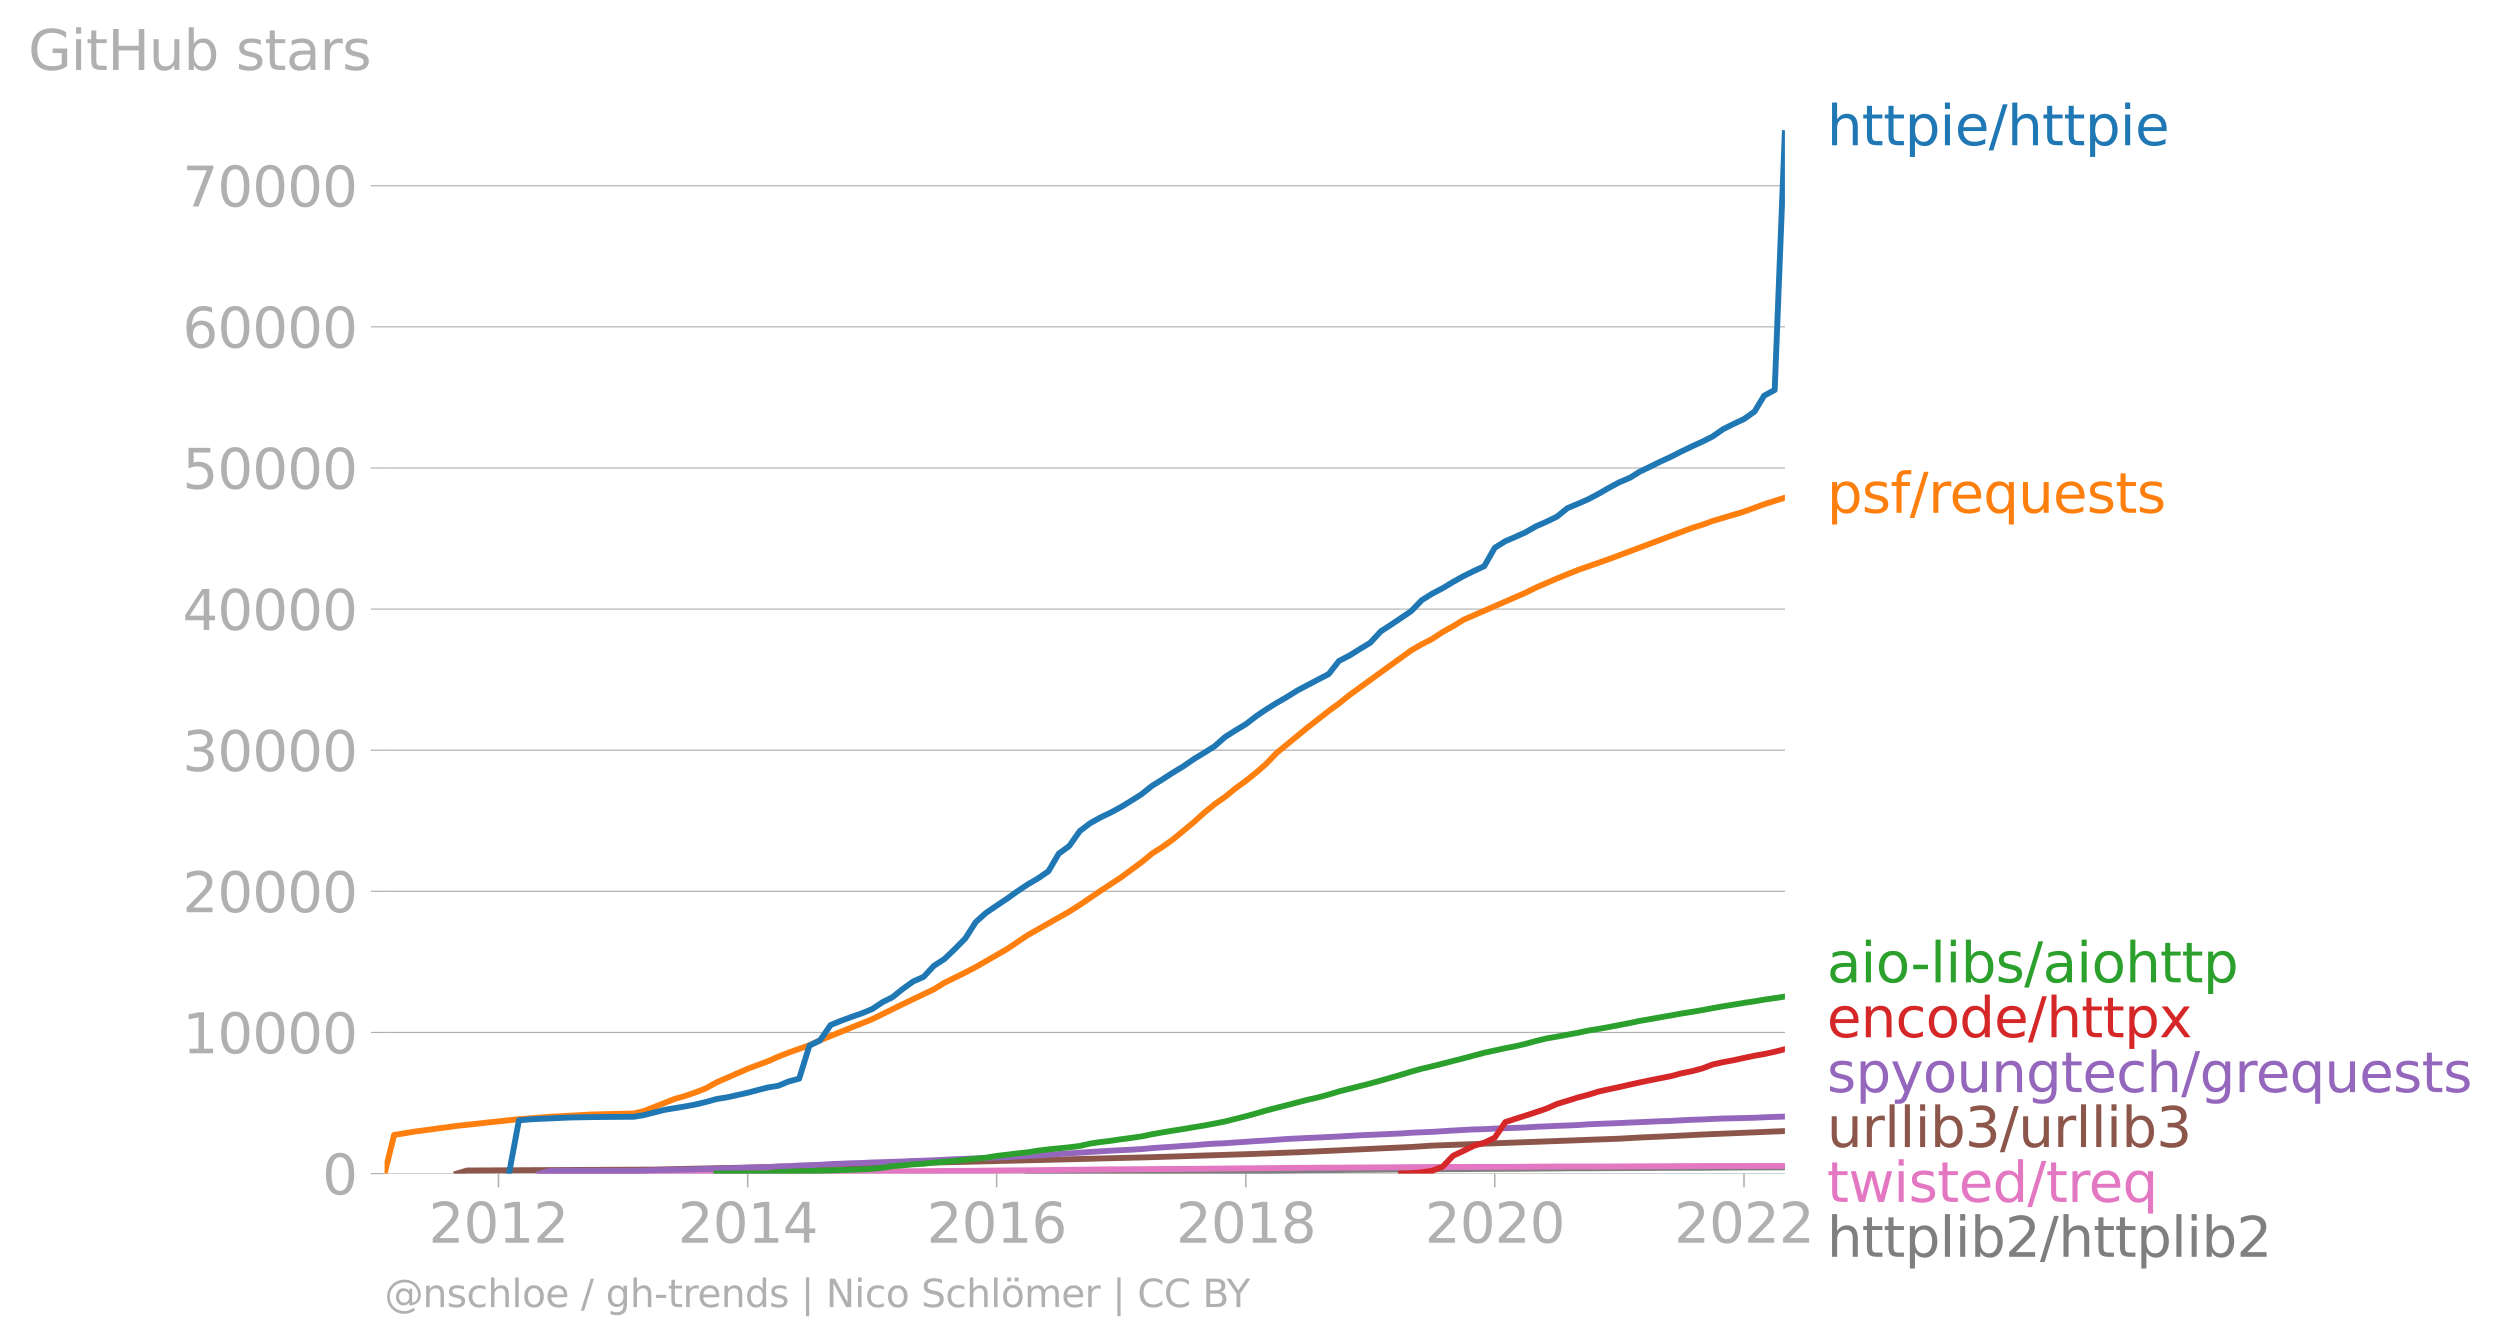 <?xml version="1.0" encoding="utf-8" standalone="no"?>
<!DOCTYPE svg PUBLIC "-//W3C//DTD SVG 1.1//EN"
  "http://www.w3.org/Graphics/SVG/1.1/DTD/svg11.dtd">
<svg xmlns:xlink="http://www.w3.org/1999/xlink" width="637.554pt" height="342.82pt" viewBox="0 0 637.554 342.82" xmlns="http://www.w3.org/2000/svg" version="1.1">
 <defs>
  <style type="text/css">*{stroke-linejoin: round; stroke-linecap: butt}</style>
 </defs>
 <g id="figure_1">
  <g id="patch_1">
   <path d="M 0 342.82 
L 637.554 342.82 
L 637.554 0 
L 0 0 
L 0 342.82 
z
" style="fill: none"/>
  </g>
  <g id="axes_1">
   <g id="patch_2">
    <path d="M 98.073 299.292 
L 455.193 299.292 
L 455.193 33.18 
L 98.073 33.18 
L 98.073 299.292 
z
" style="fill: none"/>
   </g>
   <g id="matplotlib.axis_1">
    <g id="xtick_1">
     <g id="line2d_1">
      <defs>
       <path id="m4169ec067c" d="M 0 0 
L 0 3.5 
" style="stroke: #b0b0b0; stroke-width: 0.4"/>
      </defs>
      <g>
       <use xlink:href="#m4169ec067c" x="127.116" y="299.292" style="fill: #b0b0b0; stroke: #b0b0b0; stroke-width: 0.4"/>
      </g>
     </g>
     <g id="text_1">
      <!-- 2012 -->
      <g style="fill: #b0b0b0" transform="translate(109.301 316.93)scale(0.14 -0.14)">
       <defs>
        <path id="DejaVuSans-32" d="M 1228 531 
L 3431 531 
L 3431 0 
L 469 0 
L 469 531 
Q 828 903 1448 1529 
Q 2069 2156 2228 2338 
Q 2531 2678 2651 2914 
Q 2772 3150 2772 3378 
Q 2772 3750 2511 3984 
Q 2250 4219 1831 4219 
Q 1534 4219 1204 4116 
Q 875 4013 500 3803 
L 500 4441 
Q 881 4594 1212 4672 
Q 1544 4750 1819 4750 
Q 2544 4750 2975 4387 
Q 3406 4025 3406 3419 
Q 3406 3131 3298 2873 
Q 3191 2616 2906 2266 
Q 2828 2175 2409 1742 
Q 1991 1309 1228 531 
z
" transform="scale(0.016)"/>
        <path id="DejaVuSans-30" d="M 2034 4250 
Q 1547 4250 1301 3770 
Q 1056 3291 1056 2328 
Q 1056 1369 1301 889 
Q 1547 409 2034 409 
Q 2525 409 2770 889 
Q 3016 1369 3016 2328 
Q 3016 3291 2770 3770 
Q 2525 4250 2034 4250 
z
M 2034 4750 
Q 2819 4750 3233 4129 
Q 3647 3509 3647 2328 
Q 3647 1150 3233 529 
Q 2819 -91 2034 -91 
Q 1250 -91 836 529 
Q 422 1150 422 2328 
Q 422 3509 836 4129 
Q 1250 4750 2034 4750 
z
" transform="scale(0.016)"/>
        <path id="DejaVuSans-31" d="M 794 531 
L 1825 531 
L 1825 4091 
L 703 3866 
L 703 4441 
L 1819 4666 
L 2450 4666 
L 2450 531 
L 3481 531 
L 3481 0 
L 794 0 
L 794 531 
z
" transform="scale(0.016)"/>
       </defs>
       <use xlink:href="#DejaVuSans-32"/>
       <use xlink:href="#DejaVuSans-30" x="63.623"/>
       <use xlink:href="#DejaVuSans-31" x="127.246"/>
       <use xlink:href="#DejaVuSans-32" x="190.869"/>
      </g>
     </g>
    </g>
    <g id="xtick_2">
     <g id="line2d_2">
      <g>
       <use xlink:href="#m4169ec067c" x="190.679" y="299.292" style="fill: #b0b0b0; stroke: #b0b0b0; stroke-width: 0.4"/>
      </g>
     </g>
     <g id="text_2">
      <!-- 2014 -->
      <g style="fill: #b0b0b0" transform="translate(172.864 316.93)scale(0.14 -0.14)">
       <defs>
        <path id="DejaVuSans-34" d="M 2419 4116 
L 825 1625 
L 2419 1625 
L 2419 4116 
z
M 2253 4666 
L 3047 4666 
L 3047 1625 
L 3713 1625 
L 3713 1100 
L 3047 1100 
L 3047 0 
L 2419 0 
L 2419 1100 
L 313 1100 
L 313 1709 
L 2253 4666 
z
" transform="scale(0.016)"/>
       </defs>
       <use xlink:href="#DejaVuSans-32"/>
       <use xlink:href="#DejaVuSans-30" x="63.623"/>
       <use xlink:href="#DejaVuSans-31" x="127.246"/>
       <use xlink:href="#DejaVuSans-34" x="190.869"/>
      </g>
     </g>
    </g>
    <g id="xtick_3">
     <g id="line2d_3">
      <g>
       <use xlink:href="#m4169ec067c" x="254.156" y="299.292" style="fill: #b0b0b0; stroke: #b0b0b0; stroke-width: 0.4"/>
      </g>
     </g>
     <g id="text_3">
      <!-- 2016 -->
      <g style="fill: #b0b0b0" transform="translate(236.341 316.93)scale(0.14 -0.14)">
       <defs>
        <path id="DejaVuSans-36" d="M 2113 2584 
Q 1688 2584 1439 2293 
Q 1191 2003 1191 1497 
Q 1191 994 1439 701 
Q 1688 409 2113 409 
Q 2538 409 2786 701 
Q 3034 994 3034 1497 
Q 3034 2003 2786 2293 
Q 2538 2584 2113 2584 
z
M 3366 4563 
L 3366 3988 
Q 3128 4100 2886 4159 
Q 2644 4219 2406 4219 
Q 1781 4219 1451 3797 
Q 1122 3375 1075 2522 
Q 1259 2794 1537 2939 
Q 1816 3084 2150 3084 
Q 2853 3084 3261 2657 
Q 3669 2231 3669 1497 
Q 3669 778 3244 343 
Q 2819 -91 2113 -91 
Q 1303 -91 875 529 
Q 447 1150 447 2328 
Q 447 3434 972 4092 
Q 1497 4750 2381 4750 
Q 2619 4750 2861 4703 
Q 3103 4656 3366 4563 
z
" transform="scale(0.016)"/>
       </defs>
       <use xlink:href="#DejaVuSans-32"/>
       <use xlink:href="#DejaVuSans-30" x="63.623"/>
       <use xlink:href="#DejaVuSans-31" x="127.246"/>
       <use xlink:href="#DejaVuSans-36" x="190.869"/>
      </g>
     </g>
    </g>
    <g id="xtick_4">
     <g id="line2d_4">
      <g>
       <use xlink:href="#m4169ec067c" x="317.719" y="299.292" style="fill: #b0b0b0; stroke: #b0b0b0; stroke-width: 0.4"/>
      </g>
     </g>
     <g id="text_4">
      <!-- 2018 -->
      <g style="fill: #b0b0b0" transform="translate(299.904 316.93)scale(0.14 -0.14)">
       <defs>
        <path id="DejaVuSans-38" d="M 2034 2216 
Q 1584 2216 1326 1975 
Q 1069 1734 1069 1313 
Q 1069 891 1326 650 
Q 1584 409 2034 409 
Q 2484 409 2743 651 
Q 3003 894 3003 1313 
Q 3003 1734 2745 1975 
Q 2488 2216 2034 2216 
z
M 1403 2484 
Q 997 2584 770 2862 
Q 544 3141 544 3541 
Q 544 4100 942 4425 
Q 1341 4750 2034 4750 
Q 2731 4750 3128 4425 
Q 3525 4100 3525 3541 
Q 3525 3141 3298 2862 
Q 3072 2584 2669 2484 
Q 3125 2378 3379 2068 
Q 3634 1759 3634 1313 
Q 3634 634 3220 271 
Q 2806 -91 2034 -91 
Q 1263 -91 848 271 
Q 434 634 434 1313 
Q 434 1759 690 2068 
Q 947 2378 1403 2484 
z
M 1172 3481 
Q 1172 3119 1398 2916 
Q 1625 2713 2034 2713 
Q 2441 2713 2670 2916 
Q 2900 3119 2900 3481 
Q 2900 3844 2670 4047 
Q 2441 4250 2034 4250 
Q 1625 4250 1398 4047 
Q 1172 3844 1172 3481 
z
" transform="scale(0.016)"/>
       </defs>
       <use xlink:href="#DejaVuSans-32"/>
       <use xlink:href="#DejaVuSans-30" x="63.623"/>
       <use xlink:href="#DejaVuSans-31" x="127.246"/>
       <use xlink:href="#DejaVuSans-38" x="190.869"/>
      </g>
     </g>
    </g>
    <g id="xtick_5">
     <g id="line2d_5">
      <g>
       <use xlink:href="#m4169ec067c" x="381.195" y="299.292" style="fill: #b0b0b0; stroke: #b0b0b0; stroke-width: 0.4"/>
      </g>
     </g>
     <g id="text_5">
      <!-- 2020 -->
      <g style="fill: #b0b0b0" transform="translate(363.38 316.93)scale(0.14 -0.14)">
       <use xlink:href="#DejaVuSans-32"/>
       <use xlink:href="#DejaVuSans-30" x="63.623"/>
       <use xlink:href="#DejaVuSans-32" x="127.246"/>
       <use xlink:href="#DejaVuSans-30" x="190.869"/>
      </g>
     </g>
    </g>
    <g id="xtick_6">
     <g id="line2d_6">
      <g>
       <use xlink:href="#m4169ec067c" x="444.759" y="299.292" style="fill: #b0b0b0; stroke: #b0b0b0; stroke-width: 0.4"/>
      </g>
     </g>
     <g id="text_6">
      <!-- 2022 -->
      <g style="fill: #b0b0b0" transform="translate(426.944 316.93)scale(0.14 -0.14)">
       <use xlink:href="#DejaVuSans-32"/>
       <use xlink:href="#DejaVuSans-30" x="63.623"/>
       <use xlink:href="#DejaVuSans-32" x="127.246"/>
       <use xlink:href="#DejaVuSans-32" x="190.869"/>
      </g>
     </g>
    </g>
   </g>
   <g id="matplotlib.axis_2">
    <g id="ytick_1">
     <g id="line2d_7">
      <path d="M 98.073 299.292 
L 455.193 299.292 
" clip-path="url(#p8a92f05873)" style="fill: none; stroke: #b0b0b0; stroke-width: 0.3; stroke-linecap: square"/>
     </g>
     <g id="line2d_8">
      <defs>
       <path id="m312bb4568b" d="M 0 0 
L -3.5 0 
" style="stroke: #b0b0b0; stroke-width: 0.3"/>
      </defs>
      <g>
       <use xlink:href="#m312bb4568b" x="98.073" y="299.292" style="fill: #b0b0b0; stroke: #b0b0b0; stroke-width: 0.3"/>
      </g>
     </g>
     <g id="text_7">
      <!-- 0 -->
      <g style="fill: #b0b0b0" transform="translate(82.166 304.611)scale(0.14 -0.14)">
       <use xlink:href="#DejaVuSans-30"/>
      </g>
     </g>
    </g>
    <g id="ytick_2">
     <g id="line2d_9">
      <path d="M 98.073 263.302 
L 455.193 263.302 
" clip-path="url(#p8a92f05873)" style="fill: none; stroke: #b0b0b0; stroke-width: 0.3; stroke-linecap: square"/>
     </g>
     <g id="line2d_10">
      <g>
       <use xlink:href="#m312bb4568b" x="98.073" y="263.302" style="fill: #b0b0b0; stroke: #b0b0b0; stroke-width: 0.3"/>
      </g>
     </g>
     <g id="text_8">
      <!-- 10000 -->
      <g style="fill: #b0b0b0" transform="translate(46.536 268.621)scale(0.14 -0.14)">
       <use xlink:href="#DejaVuSans-31"/>
       <use xlink:href="#DejaVuSans-30" x="63.623"/>
       <use xlink:href="#DejaVuSans-30" x="127.246"/>
       <use xlink:href="#DejaVuSans-30" x="190.869"/>
       <use xlink:href="#DejaVuSans-30" x="254.492"/>
      </g>
     </g>
    </g>
    <g id="ytick_3">
     <g id="line2d_11">
      <path d="M 98.073 227.312 
L 455.193 227.312 
" clip-path="url(#p8a92f05873)" style="fill: none; stroke: #b0b0b0; stroke-width: 0.3; stroke-linecap: square"/>
     </g>
     <g id="line2d_12">
      <g>
       <use xlink:href="#m312bb4568b" x="98.073" y="227.312" style="fill: #b0b0b0; stroke: #b0b0b0; stroke-width: 0.3"/>
      </g>
     </g>
     <g id="text_9">
      <!-- 20000 -->
      <g style="fill: #b0b0b0" transform="translate(46.536 232.631)scale(0.14 -0.14)">
       <use xlink:href="#DejaVuSans-32"/>
       <use xlink:href="#DejaVuSans-30" x="63.623"/>
       <use xlink:href="#DejaVuSans-30" x="127.246"/>
       <use xlink:href="#DejaVuSans-30" x="190.869"/>
       <use xlink:href="#DejaVuSans-30" x="254.492"/>
      </g>
     </g>
    </g>
    <g id="ytick_4">
     <g id="line2d_13">
      <path d="M 98.073 191.322 
L 455.193 191.322 
" clip-path="url(#p8a92f05873)" style="fill: none; stroke: #b0b0b0; stroke-width: 0.3; stroke-linecap: square"/>
     </g>
     <g id="line2d_14">
      <g>
       <use xlink:href="#m312bb4568b" x="98.073" y="191.322" style="fill: #b0b0b0; stroke: #b0b0b0; stroke-width: 0.3"/>
      </g>
     </g>
     <g id="text_10">
      <!-- 30000 -->
      <g style="fill: #b0b0b0" transform="translate(46.536 196.641)scale(0.14 -0.14)">
       <defs>
        <path id="DejaVuSans-33" d="M 2597 2516 
Q 3050 2419 3304 2112 
Q 3559 1806 3559 1356 
Q 3559 666 3084 287 
Q 2609 -91 1734 -91 
Q 1441 -91 1130 -33 
Q 819 25 488 141 
L 488 750 
Q 750 597 1062 519 
Q 1375 441 1716 441 
Q 2309 441 2620 675 
Q 2931 909 2931 1356 
Q 2931 1769 2642 2001 
Q 2353 2234 1838 2234 
L 1294 2234 
L 1294 2753 
L 1863 2753 
Q 2328 2753 2575 2939 
Q 2822 3125 2822 3475 
Q 2822 3834 2567 4026 
Q 2313 4219 1838 4219 
Q 1578 4219 1281 4162 
Q 984 4106 628 3988 
L 628 4550 
Q 988 4650 1302 4700 
Q 1616 4750 1894 4750 
Q 2613 4750 3031 4423 
Q 3450 4097 3450 3541 
Q 3450 3153 3228 2886 
Q 3006 2619 2597 2516 
z
" transform="scale(0.016)"/>
       </defs>
       <use xlink:href="#DejaVuSans-33"/>
       <use xlink:href="#DejaVuSans-30" x="63.623"/>
       <use xlink:href="#DejaVuSans-30" x="127.246"/>
       <use xlink:href="#DejaVuSans-30" x="190.869"/>
       <use xlink:href="#DejaVuSans-30" x="254.492"/>
      </g>
     </g>
    </g>
    <g id="ytick_5">
     <g id="line2d_15">
      <path d="M 98.073 155.331 
L 455.193 155.331 
" clip-path="url(#p8a92f05873)" style="fill: none; stroke: #b0b0b0; stroke-width: 0.3; stroke-linecap: square"/>
     </g>
     <g id="line2d_16">
      <g>
       <use xlink:href="#m312bb4568b" x="98.073" y="155.331" style="fill: #b0b0b0; stroke: #b0b0b0; stroke-width: 0.3"/>
      </g>
     </g>
     <g id="text_11">
      <!-- 40000 -->
      <g style="fill: #b0b0b0" transform="translate(46.536 160.65)scale(0.14 -0.14)">
       <use xlink:href="#DejaVuSans-34"/>
       <use xlink:href="#DejaVuSans-30" x="63.623"/>
       <use xlink:href="#DejaVuSans-30" x="127.246"/>
       <use xlink:href="#DejaVuSans-30" x="190.869"/>
       <use xlink:href="#DejaVuSans-30" x="254.492"/>
      </g>
     </g>
    </g>
    <g id="ytick_6">
     <g id="line2d_17">
      <path d="M 98.073 119.341 
L 455.193 119.341 
" clip-path="url(#p8a92f05873)" style="fill: none; stroke: #b0b0b0; stroke-width: 0.3; stroke-linecap: square"/>
     </g>
     <g id="line2d_18">
      <g>
       <use xlink:href="#m312bb4568b" x="98.073" y="119.341" style="fill: #b0b0b0; stroke: #b0b0b0; stroke-width: 0.3"/>
      </g>
     </g>
     <g id="text_12">
      <!-- 50000 -->
      <g style="fill: #b0b0b0" transform="translate(46.536 124.66)scale(0.14 -0.14)">
       <defs>
        <path id="DejaVuSans-35" d="M 691 4666 
L 3169 4666 
L 3169 4134 
L 1269 4134 
L 1269 2991 
Q 1406 3038 1543 3061 
Q 1681 3084 1819 3084 
Q 2600 3084 3056 2656 
Q 3513 2228 3513 1497 
Q 3513 744 3044 326 
Q 2575 -91 1722 -91 
Q 1428 -91 1123 -41 
Q 819 9 494 109 
L 494 744 
Q 775 591 1075 516 
Q 1375 441 1709 441 
Q 2250 441 2565 725 
Q 2881 1009 2881 1497 
Q 2881 1984 2565 2268 
Q 2250 2553 1709 2553 
Q 1456 2553 1204 2497 
Q 953 2441 691 2322 
L 691 4666 
z
" transform="scale(0.016)"/>
       </defs>
       <use xlink:href="#DejaVuSans-35"/>
       <use xlink:href="#DejaVuSans-30" x="63.623"/>
       <use xlink:href="#DejaVuSans-30" x="127.246"/>
       <use xlink:href="#DejaVuSans-30" x="190.869"/>
       <use xlink:href="#DejaVuSans-30" x="254.492"/>
      </g>
     </g>
    </g>
    <g id="ytick_7">
     <g id="line2d_19">
      <path d="M 98.073 83.351 
L 455.193 83.351 
" clip-path="url(#p8a92f05873)" style="fill: none; stroke: #b0b0b0; stroke-width: 0.3; stroke-linecap: square"/>
     </g>
     <g id="line2d_20">
      <g>
       <use xlink:href="#m312bb4568b" x="98.073" y="83.351" style="fill: #b0b0b0; stroke: #b0b0b0; stroke-width: 0.3"/>
      </g>
     </g>
     <g id="text_13">
      <!-- 60000 -->
      <g style="fill: #b0b0b0" transform="translate(46.536 88.67)scale(0.14 -0.14)">
       <use xlink:href="#DejaVuSans-36"/>
       <use xlink:href="#DejaVuSans-30" x="63.623"/>
       <use xlink:href="#DejaVuSans-30" x="127.246"/>
       <use xlink:href="#DejaVuSans-30" x="190.869"/>
       <use xlink:href="#DejaVuSans-30" x="254.492"/>
      </g>
     </g>
    </g>
    <g id="ytick_8">
     <g id="line2d_21">
      <path d="M 98.073 47.361 
L 455.193 47.361 
" clip-path="url(#p8a92f05873)" style="fill: none; stroke: #b0b0b0; stroke-width: 0.3; stroke-linecap: square"/>
     </g>
     <g id="line2d_22">
      <g>
       <use xlink:href="#m312bb4568b" x="98.073" y="47.361" style="fill: #b0b0b0; stroke: #b0b0b0; stroke-width: 0.3"/>
      </g>
     </g>
     <g id="text_14">
      <!-- 70000 -->
      <g style="fill: #b0b0b0" transform="translate(46.536 52.679)scale(0.14 -0.14)">
       <defs>
        <path id="DejaVuSans-37" d="M 525 4666 
L 3525 4666 
L 3525 4397 
L 1831 0 
L 1172 0 
L 2766 4134 
L 525 4134 
L 525 4666 
z
" transform="scale(0.016)"/>
       </defs>
       <use xlink:href="#DejaVuSans-37"/>
       <use xlink:href="#DejaVuSans-30" x="63.623"/>
       <use xlink:href="#DejaVuSans-30" x="127.246"/>
       <use xlink:href="#DejaVuSans-30" x="190.869"/>
       <use xlink:href="#DejaVuSans-30" x="254.492"/>
      </g>
     </g>
    </g>
    <g id="text_15">
     <!-- GitHub stars -->
     <g style="fill: #b0b0b0" transform="translate(7.2 17.838)scale(0.14 -0.14)">
      <defs>
       <path id="DejaVuSans-47" d="M 3809 666 
L 3809 1919 
L 2778 1919 
L 2778 2438 
L 4434 2438 
L 4434 434 
Q 4069 175 3628 42 
Q 3188 -91 2688 -91 
Q 1594 -91 976 548 
Q 359 1188 359 2328 
Q 359 3472 976 4111 
Q 1594 4750 2688 4750 
Q 3144 4750 3555 4637 
Q 3966 4525 4313 4306 
L 4313 3634 
Q 3963 3931 3569 4081 
Q 3175 4231 2741 4231 
Q 1884 4231 1454 3753 
Q 1025 3275 1025 2328 
Q 1025 1384 1454 906 
Q 1884 428 2741 428 
Q 3075 428 3337 486 
Q 3600 544 3809 666 
z
" transform="scale(0.016)"/>
       <path id="DejaVuSans-69" d="M 603 3500 
L 1178 3500 
L 1178 0 
L 603 0 
L 603 3500 
z
M 603 4863 
L 1178 4863 
L 1178 4134 
L 603 4134 
L 603 4863 
z
" transform="scale(0.016)"/>
       <path id="DejaVuSans-74" d="M 1172 4494 
L 1172 3500 
L 2356 3500 
L 2356 3053 
L 1172 3053 
L 1172 1153 
Q 1172 725 1289 603 
Q 1406 481 1766 481 
L 2356 481 
L 2356 0 
L 1766 0 
Q 1100 0 847 248 
Q 594 497 594 1153 
L 594 3053 
L 172 3053 
L 172 3500 
L 594 3500 
L 594 4494 
L 1172 4494 
z
" transform="scale(0.016)"/>
       <path id="DejaVuSans-48" d="M 628 4666 
L 1259 4666 
L 1259 2753 
L 3553 2753 
L 3553 4666 
L 4184 4666 
L 4184 0 
L 3553 0 
L 3553 2222 
L 1259 2222 
L 1259 0 
L 628 0 
L 628 4666 
z
" transform="scale(0.016)"/>
       <path id="DejaVuSans-75" d="M 544 1381 
L 544 3500 
L 1119 3500 
L 1119 1403 
Q 1119 906 1312 657 
Q 1506 409 1894 409 
Q 2359 409 2629 706 
Q 2900 1003 2900 1516 
L 2900 3500 
L 3475 3500 
L 3475 0 
L 2900 0 
L 2900 538 
Q 2691 219 2414 64 
Q 2138 -91 1772 -91 
Q 1169 -91 856 284 
Q 544 659 544 1381 
z
M 1991 3584 
L 1991 3584 
z
" transform="scale(0.016)"/>
       <path id="DejaVuSans-62" d="M 3116 1747 
Q 3116 2381 2855 2742 
Q 2594 3103 2138 3103 
Q 1681 3103 1420 2742 
Q 1159 2381 1159 1747 
Q 1159 1113 1420 752 
Q 1681 391 2138 391 
Q 2594 391 2855 752 
Q 3116 1113 3116 1747 
z
M 1159 2969 
Q 1341 3281 1617 3432 
Q 1894 3584 2278 3584 
Q 2916 3584 3314 3078 
Q 3713 2572 3713 1747 
Q 3713 922 3314 415 
Q 2916 -91 2278 -91 
Q 1894 -91 1617 61 
Q 1341 213 1159 525 
L 1159 0 
L 581 0 
L 581 4863 
L 1159 4863 
L 1159 2969 
z
" transform="scale(0.016)"/>
       <path id="DejaVuSans-20" transform="scale(0.016)"/>
       <path id="DejaVuSans-73" d="M 2834 3397 
L 2834 2853 
Q 2591 2978 2328 3040 
Q 2066 3103 1784 3103 
Q 1356 3103 1142 2972 
Q 928 2841 928 2578 
Q 928 2378 1081 2264 
Q 1234 2150 1697 2047 
L 1894 2003 
Q 2506 1872 2764 1633 
Q 3022 1394 3022 966 
Q 3022 478 2636 193 
Q 2250 -91 1575 -91 
Q 1294 -91 989 -36 
Q 684 19 347 128 
L 347 722 
Q 666 556 975 473 
Q 1284 391 1588 391 
Q 1994 391 2212 530 
Q 2431 669 2431 922 
Q 2431 1156 2273 1281 
Q 2116 1406 1581 1522 
L 1381 1569 
Q 847 1681 609 1914 
Q 372 2147 372 2553 
Q 372 3047 722 3315 
Q 1072 3584 1716 3584 
Q 2034 3584 2315 3537 
Q 2597 3491 2834 3397 
z
" transform="scale(0.016)"/>
       <path id="DejaVuSans-61" d="M 2194 1759 
Q 1497 1759 1228 1600 
Q 959 1441 959 1056 
Q 959 750 1161 570 
Q 1363 391 1709 391 
Q 2188 391 2477 730 
Q 2766 1069 2766 1631 
L 2766 1759 
L 2194 1759 
z
M 3341 1997 
L 3341 0 
L 2766 0 
L 2766 531 
Q 2569 213 2275 61 
Q 1981 -91 1556 -91 
Q 1019 -91 701 211 
Q 384 513 384 1019 
Q 384 1609 779 1909 
Q 1175 2209 1959 2209 
L 2766 2209 
L 2766 2266 
Q 2766 2663 2505 2880 
Q 2244 3097 1772 3097 
Q 1472 3097 1187 3025 
Q 903 2953 641 2809 
L 641 3341 
Q 956 3463 1253 3523 
Q 1550 3584 1831 3584 
Q 2591 3584 2966 3190 
Q 3341 2797 3341 1997 
z
" transform="scale(0.016)"/>
       <path id="DejaVuSans-72" d="M 2631 2963 
Q 2534 3019 2420 3045 
Q 2306 3072 2169 3072 
Q 1681 3072 1420 2755 
Q 1159 2438 1159 1844 
L 1159 0 
L 581 0 
L 581 3500 
L 1159 3500 
L 1159 2956 
Q 1341 3275 1631 3429 
Q 1922 3584 2338 3584 
Q 2397 3584 2469 3576 
Q 2541 3569 2628 3553 
L 2631 2963 
z
" transform="scale(0.016)"/>
      </defs>
      <use xlink:href="#DejaVuSans-47"/>
      <use xlink:href="#DejaVuSans-69" x="77.49"/>
      <use xlink:href="#DejaVuSans-74" x="105.273"/>
      <use xlink:href="#DejaVuSans-48" x="144.482"/>
      <use xlink:href="#DejaVuSans-75" x="219.678"/>
      <use xlink:href="#DejaVuSans-62" x="283.057"/>
      <use xlink:href="#DejaVuSans-20" x="346.533"/>
      <use xlink:href="#DejaVuSans-73" x="378.32"/>
      <use xlink:href="#DejaVuSans-74" x="430.42"/>
      <use xlink:href="#DejaVuSans-61" x="469.629"/>
      <use xlink:href="#DejaVuSans-72" x="530.908"/>
      <use xlink:href="#DejaVuSans-73" x="572.021"/>
     </g>
    </g>
   </g>
   <g id="line2d_23">
    <path d="M 262.068 299.292 
L 264.677 299.246 
L 267.373 299.217 
L 269.981 299.177 
L 272.677 299.145 
L 275.372 299.112 
L 277.981 299.066 
L 280.676 299.037 
L 283.285 299.015 
L 285.981 298.986 
L 288.676 298.961 
L 291.111 298.918 
L 293.807 298.882 
L 296.415 298.839 
L 299.111 298.803 
L 301.719 298.781 
L 304.415 298.756 
L 307.11 298.727 
L 309.719 298.709 
L 312.415 298.688 
L 315.023 298.655 
L 317.719 298.637 
L 320.414 298.612 
L 322.849 298.569 
L 325.545 298.526 
L 328.153 298.49 
L 330.849 298.468 
L 333.458 298.432 
L 336.153 298.414 
L 338.849 298.396 
L 341.457 298.382 
L 344.153 298.349 
L 346.762 298.339 
L 349.457 298.321 
L 352.153 298.299 
L 354.587 298.277 
L 357.283 298.263 
L 359.892 298.238 
L 362.587 298.22 
L 365.196 298.198 
L 367.891 298.18 
L 370.587 298.159 
L 373.196 298.144 
L 375.891 298.123 
L 378.5 298.101 
L 381.195 298.087 
L 383.891 298.069 
L 386.413 298.065 
L 389.108 298.051 
L 391.717 298.029 
L 394.412 297.993 
L 397.021 297.99 
L 399.716 297.954 
L 402.412 297.95 
L 405.021 297.943 
L 407.716 297.928 
L 410.325 297.907 
L 413.02 297.892 
L 415.716 297.889 
L 418.151 297.871 
L 420.846 297.86 
L 423.455 297.838 
L 426.15 297.828 
L 428.759 297.82 
L 431.455 297.81 
L 434.15 297.806 
L 436.759 297.792 
L 439.454 297.774 
L 442.063 297.752 
L 444.759 297.734 
L 447.454 297.73 
L 449.889 297.723 
L 452.585 297.712 
L 455.193 297.698 
" clip-path="url(#p8a92f05873)" style="fill: none; stroke: #7f7f7f; stroke-width: 1.5; stroke-linecap: square"/>
   </g>
   <g id="line2d_24">
    <path d="M 137.637 299.292 
L 140.333 299.22 
L 142.941 299.217 
L 145.637 299.217 
L 148.333 299.217 
L 150.941 299.217 
L 153.637 299.217 
L 156.245 299.217 
L 158.941 299.217 
L 161.636 299.217 
L 164.071 299.213 
L 166.767 299.202 
L 169.375 299.17 
L 172.071 299.148 
L 174.68 299.134 
L 177.375 299.12 
L 180.071 299.094 
L 182.679 299.087 
L 185.375 299.073 
L 187.984 299.062 
L 190.679 299.048 
L 193.375 299.008 
L 195.809 298.99 
L 198.505 298.961 
L 201.114 298.925 
L 203.809 298.889 
L 206.418 298.868 
L 209.113 298.835 
L 211.809 298.821 
L 214.418 298.796 
L 217.113 298.785 
L 219.722 298.767 
L 222.417 298.753 
L 225.113 298.735 
L 227.548 298.713 
L 230.243 298.702 
L 232.852 298.688 
L 235.547 298.67 
L 238.156 298.652 
L 240.852 298.627 
L 243.547 298.609 
L 246.156 298.594 
L 248.851 298.573 
L 251.46 298.529 
L 254.156 298.515 
L 256.851 298.483 
L 259.373 298.461 
L 262.068 298.45 
L 264.677 298.418 
L 267.373 298.385 
L 269.981 298.342 
L 272.677 298.321 
L 275.372 298.285 
L 277.981 298.263 
L 280.676 298.231 
L 283.285 298.209 
L 285.981 298.195 
L 288.676 298.18 
L 291.111 298.166 
L 293.807 298.137 
L 296.415 298.119 
L 299.111 298.101 
L 301.719 298.094 
L 304.415 298.072 
L 307.11 298.058 
L 309.719 298.018 
L 312.415 297.993 
L 315.023 297.972 
L 317.719 297.943 
L 320.414 297.925 
L 322.849 297.91 
L 325.545 297.885 
L 328.153 297.849 
L 330.849 297.824 
L 333.458 297.813 
L 336.153 297.784 
L 338.849 297.777 
L 341.457 297.766 
L 344.153 297.752 
L 346.762 297.734 
L 349.457 297.72 
L 352.153 297.694 
L 354.587 297.691 
L 357.283 297.666 
L 359.892 297.64 
L 362.587 297.633 
L 365.196 297.615 
L 367.891 297.601 
L 370.587 297.597 
L 373.196 297.59 
L 375.891 297.583 
L 378.5 297.583 
L 381.195 297.576 
L 383.891 297.576 
L 386.413 297.568 
L 389.108 297.543 
L 391.717 297.518 
L 394.412 297.504 
L 397.021 297.5 
L 399.716 297.493 
L 402.412 297.489 
L 405.021 297.486 
L 407.716 297.486 
L 410.325 297.482 
L 413.02 297.471 
L 415.716 297.453 
L 418.151 297.443 
L 420.846 297.428 
L 423.455 297.417 
L 426.15 297.403 
L 428.759 297.392 
L 431.455 297.371 
L 434.15 297.363 
L 436.759 297.36 
L 439.454 297.356 
L 442.063 297.349 
L 444.759 297.349 
L 447.454 297.345 
L 449.889 297.342 
L 452.585 297.335 
L 455.193 297.335 
" clip-path="url(#p8a92f05873)" style="fill: none; stroke: #e377c2; stroke-width: 1.5; stroke-linecap: square"/>
   </g>
   <g id="line2d_25">
    <path d="M 116.507 299.292 
L 119.116 298.501 
L 166.767 298.267 
L 206.418 297.396 
L 209.113 297.151 
L 238.156 296.471 
L 267.373 295.776 
L 283.285 295.369 
L 293.807 295.107 
L 317.719 294.344 
L 330.849 293.858 
L 359.892 292.497 
L 365.196 292.156 
L 413.02 290.388 
L 418.151 290.09 
L 423.455 289.859 
L 434.15 289.327 
L 455.193 288.445 
L 455.193 288.445 
" clip-path="url(#p8a92f05873)" style="fill: none; stroke: #8c564b; stroke-width: 1.5; stroke-linecap: square"/>
   </g>
   <g id="text_16">
    <!-- httpie/httpie -->
    <g style="fill: #1f77b4" transform="translate(465.907 37.044)scale(0.14 -0.14)">
     <defs>
      <path id="DejaVuSans-68" d="M 3513 2113 
L 3513 0 
L 2938 0 
L 2938 2094 
Q 2938 2591 2744 2837 
Q 2550 3084 2163 3084 
Q 1697 3084 1428 2787 
Q 1159 2491 1159 1978 
L 1159 0 
L 581 0 
L 581 4863 
L 1159 4863 
L 1159 2956 
Q 1366 3272 1645 3428 
Q 1925 3584 2291 3584 
Q 2894 3584 3203 3211 
Q 3513 2838 3513 2113 
z
" transform="scale(0.016)"/>
      <path id="DejaVuSans-70" d="M 1159 525 
L 1159 -1331 
L 581 -1331 
L 581 3500 
L 1159 3500 
L 1159 2969 
Q 1341 3281 1617 3432 
Q 1894 3584 2278 3584 
Q 2916 3584 3314 3078 
Q 3713 2572 3713 1747 
Q 3713 922 3314 415 
Q 2916 -91 2278 -91 
Q 1894 -91 1617 61 
Q 1341 213 1159 525 
z
M 3116 1747 
Q 3116 2381 2855 2742 
Q 2594 3103 2138 3103 
Q 1681 3103 1420 2742 
Q 1159 2381 1159 1747 
Q 1159 1113 1420 752 
Q 1681 391 2138 391 
Q 2594 391 2855 752 
Q 3116 1113 3116 1747 
z
" transform="scale(0.016)"/>
      <path id="DejaVuSans-65" d="M 3597 1894 
L 3597 1613 
L 953 1613 
Q 991 1019 1311 708 
Q 1631 397 2203 397 
Q 2534 397 2845 478 
Q 3156 559 3463 722 
L 3463 178 
Q 3153 47 2828 -22 
Q 2503 -91 2169 -91 
Q 1331 -91 842 396 
Q 353 884 353 1716 
Q 353 2575 817 3079 
Q 1281 3584 2069 3584 
Q 2775 3584 3186 3129 
Q 3597 2675 3597 1894 
z
M 3022 2063 
Q 3016 2534 2758 2815 
Q 2500 3097 2075 3097 
Q 1594 3097 1305 2825 
Q 1016 2553 972 2059 
L 3022 2063 
z
" transform="scale(0.016)"/>
      <path id="DejaVuSans-2f" d="M 1625 4666 
L 2156 4666 
L 531 -594 
L 0 -594 
L 1625 4666 
z
" transform="scale(0.016)"/>
     </defs>
     <use xlink:href="#DejaVuSans-68"/>
     <use xlink:href="#DejaVuSans-74" x="63.379"/>
     <use xlink:href="#DejaVuSans-74" x="102.588"/>
     <use xlink:href="#DejaVuSans-70" x="141.797"/>
     <use xlink:href="#DejaVuSans-69" x="205.273"/>
     <use xlink:href="#DejaVuSans-65" x="233.057"/>
     <use xlink:href="#DejaVuSans-2f" x="294.58"/>
     <use xlink:href="#DejaVuSans-68" x="328.271"/>
     <use xlink:href="#DejaVuSans-74" x="391.65"/>
     <use xlink:href="#DejaVuSans-74" x="430.859"/>
     <use xlink:href="#DejaVuSans-70" x="470.068"/>
     <use xlink:href="#DejaVuSans-69" x="533.545"/>
     <use xlink:href="#DejaVuSans-65" x="561.328"/>
    </g>
   </g>
   <g id="text_17">
    <!-- psf/requests -->
    <g style="fill: #ff7f0e" transform="translate(465.907 130.777)scale(0.14 -0.14)">
     <defs>
      <path id="DejaVuSans-66" d="M 2375 4863 
L 2375 4384 
L 1825 4384 
Q 1516 4384 1395 4259 
Q 1275 4134 1275 3809 
L 1275 3500 
L 2222 3500 
L 2222 3053 
L 1275 3053 
L 1275 0 
L 697 0 
L 697 3053 
L 147 3053 
L 147 3500 
L 697 3500 
L 697 3744 
Q 697 4328 969 4595 
Q 1241 4863 1831 4863 
L 2375 4863 
z
" transform="scale(0.016)"/>
      <path id="DejaVuSans-71" d="M 947 1747 
Q 947 1113 1208 752 
Q 1469 391 1925 391 
Q 2381 391 2643 752 
Q 2906 1113 2906 1747 
Q 2906 2381 2643 2742 
Q 2381 3103 1925 3103 
Q 1469 3103 1208 2742 
Q 947 2381 947 1747 
z
M 2906 525 
Q 2725 213 2448 61 
Q 2172 -91 1784 -91 
Q 1150 -91 751 415 
Q 353 922 353 1747 
Q 353 2572 751 3078 
Q 1150 3584 1784 3584 
Q 2172 3584 2448 3432 
Q 2725 3281 2906 2969 
L 2906 3500 
L 3481 3500 
L 3481 -1331 
L 2906 -1331 
L 2906 525 
z
" transform="scale(0.016)"/>
     </defs>
     <use xlink:href="#DejaVuSans-70"/>
     <use xlink:href="#DejaVuSans-73" x="63.477"/>
     <use xlink:href="#DejaVuSans-66" x="115.576"/>
     <use xlink:href="#DejaVuSans-2f" x="150.781"/>
     <use xlink:href="#DejaVuSans-72" x="184.473"/>
     <use xlink:href="#DejaVuSans-65" x="223.336"/>
     <use xlink:href="#DejaVuSans-71" x="284.859"/>
     <use xlink:href="#DejaVuSans-75" x="348.336"/>
     <use xlink:href="#DejaVuSans-65" x="411.715"/>
     <use xlink:href="#DejaVuSans-73" x="473.238"/>
     <use xlink:href="#DejaVuSans-74" x="525.338"/>
     <use xlink:href="#DejaVuSans-73" x="564.547"/>
    </g>
   </g>
   <g id="text_18">
    <!-- aio-libs/aiohttp -->
    <g style="fill: #2ca02c" transform="translate(465.907 250.518)scale(0.14 -0.14)">
     <defs>
      <path id="DejaVuSans-6f" d="M 1959 3097 
Q 1497 3097 1228 2736 
Q 959 2375 959 1747 
Q 959 1119 1226 758 
Q 1494 397 1959 397 
Q 2419 397 2687 759 
Q 2956 1122 2956 1747 
Q 2956 2369 2687 2733 
Q 2419 3097 1959 3097 
z
M 1959 3584 
Q 2709 3584 3137 3096 
Q 3566 2609 3566 1747 
Q 3566 888 3137 398 
Q 2709 -91 1959 -91 
Q 1206 -91 779 398 
Q 353 888 353 1747 
Q 353 2609 779 3096 
Q 1206 3584 1959 3584 
z
" transform="scale(0.016)"/>
      <path id="DejaVuSans-2d" d="M 313 2009 
L 1997 2009 
L 1997 1497 
L 313 1497 
L 313 2009 
z
" transform="scale(0.016)"/>
      <path id="DejaVuSans-6c" d="M 603 4863 
L 1178 4863 
L 1178 0 
L 603 0 
L 603 4863 
z
" transform="scale(0.016)"/>
     </defs>
     <use xlink:href="#DejaVuSans-61"/>
     <use xlink:href="#DejaVuSans-69" x="61.279"/>
     <use xlink:href="#DejaVuSans-6f" x="89.062"/>
     <use xlink:href="#DejaVuSans-2d" x="152.119"/>
     <use xlink:href="#DejaVuSans-6c" x="188.203"/>
     <use xlink:href="#DejaVuSans-69" x="215.986"/>
     <use xlink:href="#DejaVuSans-62" x="243.77"/>
     <use xlink:href="#DejaVuSans-73" x="307.246"/>
     <use xlink:href="#DejaVuSans-2f" x="359.346"/>
     <use xlink:href="#DejaVuSans-61" x="393.037"/>
     <use xlink:href="#DejaVuSans-69" x="454.316"/>
     <use xlink:href="#DejaVuSans-6f" x="482.1"/>
     <use xlink:href="#DejaVuSans-68" x="543.281"/>
     <use xlink:href="#DejaVuSans-74" x="606.66"/>
     <use xlink:href="#DejaVuSans-74" x="645.869"/>
     <use xlink:href="#DejaVuSans-70" x="685.078"/>
    </g>
   </g>
   <g id="text_19">
    <!-- encode/httpx -->
    <g style="fill: #d62728" transform="translate(465.907 264.518)scale(0.14 -0.14)">
     <defs>
      <path id="DejaVuSans-6e" d="M 3513 2113 
L 3513 0 
L 2938 0 
L 2938 2094 
Q 2938 2591 2744 2837 
Q 2550 3084 2163 3084 
Q 1697 3084 1428 2787 
Q 1159 2491 1159 1978 
L 1159 0 
L 581 0 
L 581 3500 
L 1159 3500 
L 1159 2956 
Q 1366 3272 1645 3428 
Q 1925 3584 2291 3584 
Q 2894 3584 3203 3211 
Q 3513 2838 3513 2113 
z
" transform="scale(0.016)"/>
      <path id="DejaVuSans-63" d="M 3122 3366 
L 3122 2828 
Q 2878 2963 2633 3030 
Q 2388 3097 2138 3097 
Q 1578 3097 1268 2742 
Q 959 2388 959 1747 
Q 959 1106 1268 751 
Q 1578 397 2138 397 
Q 2388 397 2633 464 
Q 2878 531 3122 666 
L 3122 134 
Q 2881 22 2623 -34 
Q 2366 -91 2075 -91 
Q 1284 -91 818 406 
Q 353 903 353 1747 
Q 353 2603 823 3093 
Q 1294 3584 2113 3584 
Q 2378 3584 2631 3529 
Q 2884 3475 3122 3366 
z
" transform="scale(0.016)"/>
      <path id="DejaVuSans-64" d="M 2906 2969 
L 2906 4863 
L 3481 4863 
L 3481 0 
L 2906 0 
L 2906 525 
Q 2725 213 2448 61 
Q 2172 -91 1784 -91 
Q 1150 -91 751 415 
Q 353 922 353 1747 
Q 353 2572 751 3078 
Q 1150 3584 1784 3584 
Q 2172 3584 2448 3432 
Q 2725 3281 2906 2969 
z
M 947 1747 
Q 947 1113 1208 752 
Q 1469 391 1925 391 
Q 2381 391 2643 752 
Q 2906 1113 2906 1747 
Q 2906 2381 2643 2742 
Q 2381 3103 1925 3103 
Q 1469 3103 1208 2742 
Q 947 2381 947 1747 
z
" transform="scale(0.016)"/>
      <path id="DejaVuSans-78" d="M 3513 3500 
L 2247 1797 
L 3578 0 
L 2900 0 
L 1881 1375 
L 863 0 
L 184 0 
L 1544 1831 
L 300 3500 
L 978 3500 
L 1906 2253 
L 2834 3500 
L 3513 3500 
z
" transform="scale(0.016)"/>
     </defs>
     <use xlink:href="#DejaVuSans-65"/>
     <use xlink:href="#DejaVuSans-6e" x="61.523"/>
     <use xlink:href="#DejaVuSans-63" x="124.902"/>
     <use xlink:href="#DejaVuSans-6f" x="179.883"/>
     <use xlink:href="#DejaVuSans-64" x="241.064"/>
     <use xlink:href="#DejaVuSans-65" x="304.541"/>
     <use xlink:href="#DejaVuSans-2f" x="366.064"/>
     <use xlink:href="#DejaVuSans-68" x="399.756"/>
     <use xlink:href="#DejaVuSans-74" x="463.135"/>
     <use xlink:href="#DejaVuSans-74" x="502.344"/>
     <use xlink:href="#DejaVuSans-70" x="541.553"/>
     <use xlink:href="#DejaVuSans-78" x="605.029"/>
    </g>
   </g>
   <g id="text_20">
    <!-- spyoungtech/grequests -->
    <g style="fill: #9467bd" transform="translate(465.907 278.518)scale(0.14 -0.14)">
     <defs>
      <path id="DejaVuSans-79" d="M 2059 -325 
Q 1816 -950 1584 -1140 
Q 1353 -1331 966 -1331 
L 506 -1331 
L 506 -850 
L 844 -850 
Q 1081 -850 1212 -737 
Q 1344 -625 1503 -206 
L 1606 56 
L 191 3500 
L 800 3500 
L 1894 763 
L 2988 3500 
L 3597 3500 
L 2059 -325 
z
" transform="scale(0.016)"/>
      <path id="DejaVuSans-67" d="M 2906 1791 
Q 2906 2416 2648 2759 
Q 2391 3103 1925 3103 
Q 1463 3103 1205 2759 
Q 947 2416 947 1791 
Q 947 1169 1205 825 
Q 1463 481 1925 481 
Q 2391 481 2648 825 
Q 2906 1169 2906 1791 
z
M 3481 434 
Q 3481 -459 3084 -895 
Q 2688 -1331 1869 -1331 
Q 1566 -1331 1297 -1286 
Q 1028 -1241 775 -1147 
L 775 -588 
Q 1028 -725 1275 -790 
Q 1522 -856 1778 -856 
Q 2344 -856 2625 -561 
Q 2906 -266 2906 331 
L 2906 616 
Q 2728 306 2450 153 
Q 2172 0 1784 0 
Q 1141 0 747 490 
Q 353 981 353 1791 
Q 353 2603 747 3093 
Q 1141 3584 1784 3584 
Q 2172 3584 2450 3431 
Q 2728 3278 2906 2969 
L 2906 3500 
L 3481 3500 
L 3481 434 
z
" transform="scale(0.016)"/>
     </defs>
     <use xlink:href="#DejaVuSans-73"/>
     <use xlink:href="#DejaVuSans-70" x="52.1"/>
     <use xlink:href="#DejaVuSans-79" x="115.576"/>
     <use xlink:href="#DejaVuSans-6f" x="174.756"/>
     <use xlink:href="#DejaVuSans-75" x="235.938"/>
     <use xlink:href="#DejaVuSans-6e" x="299.316"/>
     <use xlink:href="#DejaVuSans-67" x="362.695"/>
     <use xlink:href="#DejaVuSans-74" x="426.172"/>
     <use xlink:href="#DejaVuSans-65" x="465.381"/>
     <use xlink:href="#DejaVuSans-63" x="526.904"/>
     <use xlink:href="#DejaVuSans-68" x="581.885"/>
     <use xlink:href="#DejaVuSans-2f" x="645.264"/>
     <use xlink:href="#DejaVuSans-67" x="678.955"/>
     <use xlink:href="#DejaVuSans-72" x="742.432"/>
     <use xlink:href="#DejaVuSans-65" x="781.295"/>
     <use xlink:href="#DejaVuSans-71" x="842.818"/>
     <use xlink:href="#DejaVuSans-75" x="906.295"/>
     <use xlink:href="#DejaVuSans-65" x="969.674"/>
     <use xlink:href="#DejaVuSans-73" x="1031.197"/>
     <use xlink:href="#DejaVuSans-74" x="1083.297"/>
     <use xlink:href="#DejaVuSans-73" x="1122.506"/>
    </g>
   </g>
   <g id="text_21">
    <!-- urllib3/urllib3 -->
    <g style="fill: #8c564b" transform="translate(465.907 292.518)scale(0.14 -0.14)">
     <use xlink:href="#DejaVuSans-75"/>
     <use xlink:href="#DejaVuSans-72" x="63.379"/>
     <use xlink:href="#DejaVuSans-6c" x="104.492"/>
     <use xlink:href="#DejaVuSans-6c" x="132.275"/>
     <use xlink:href="#DejaVuSans-69" x="160.059"/>
     <use xlink:href="#DejaVuSans-62" x="187.842"/>
     <use xlink:href="#DejaVuSans-33" x="251.318"/>
     <use xlink:href="#DejaVuSans-2f" x="314.941"/>
     <use xlink:href="#DejaVuSans-75" x="348.633"/>
     <use xlink:href="#DejaVuSans-72" x="412.012"/>
     <use xlink:href="#DejaVuSans-6c" x="453.125"/>
     <use xlink:href="#DejaVuSans-6c" x="480.908"/>
     <use xlink:href="#DejaVuSans-69" x="508.691"/>
     <use xlink:href="#DejaVuSans-62" x="536.475"/>
     <use xlink:href="#DejaVuSans-33" x="599.951"/>
    </g>
   </g>
   <g id="text_22">
    <!-- twisted/treq -->
    <g style="fill: #e377c2" transform="translate(465.907 306.518)scale(0.14 -0.14)">
     <defs>
      <path id="DejaVuSans-77" d="M 269 3500 
L 844 3500 
L 1563 769 
L 2278 3500 
L 2956 3500 
L 3675 769 
L 4391 3500 
L 4966 3500 
L 4050 0 
L 3372 0 
L 2619 2869 
L 1863 0 
L 1184 0 
L 269 3500 
z
" transform="scale(0.016)"/>
     </defs>
     <use xlink:href="#DejaVuSans-74"/>
     <use xlink:href="#DejaVuSans-77" x="39.209"/>
     <use xlink:href="#DejaVuSans-69" x="120.996"/>
     <use xlink:href="#DejaVuSans-73" x="148.779"/>
     <use xlink:href="#DejaVuSans-74" x="200.879"/>
     <use xlink:href="#DejaVuSans-65" x="240.088"/>
     <use xlink:href="#DejaVuSans-64" x="301.611"/>
     <use xlink:href="#DejaVuSans-2f" x="365.088"/>
     <use xlink:href="#DejaVuSans-74" x="398.779"/>
     <use xlink:href="#DejaVuSans-72" x="437.988"/>
     <use xlink:href="#DejaVuSans-65" x="476.852"/>
     <use xlink:href="#DejaVuSans-71" x="538.375"/>
    </g>
   </g>
   <g id="text_23">
    <!-- httplib2/httplib2 -->
    <g style="fill: #7f7f7f" transform="translate(465.907 320.518)scale(0.14 -0.14)">
     <use xlink:href="#DejaVuSans-68"/>
     <use xlink:href="#DejaVuSans-74" x="63.379"/>
     <use xlink:href="#DejaVuSans-74" x="102.588"/>
     <use xlink:href="#DejaVuSans-70" x="141.797"/>
     <use xlink:href="#DejaVuSans-6c" x="205.273"/>
     <use xlink:href="#DejaVuSans-69" x="233.057"/>
     <use xlink:href="#DejaVuSans-62" x="260.84"/>
     <use xlink:href="#DejaVuSans-32" x="324.316"/>
     <use xlink:href="#DejaVuSans-2f" x="387.939"/>
     <use xlink:href="#DejaVuSans-68" x="421.631"/>
     <use xlink:href="#DejaVuSans-74" x="485.01"/>
     <use xlink:href="#DejaVuSans-74" x="524.219"/>
     <use xlink:href="#DejaVuSans-70" x="563.428"/>
     <use xlink:href="#DejaVuSans-6c" x="626.904"/>
     <use xlink:href="#DejaVuSans-69" x="654.688"/>
     <use xlink:href="#DejaVuSans-62" x="682.471"/>
     <use xlink:href="#DejaVuSans-32" x="745.947"/>
    </g>
   </g>
   <g id="text_24">
    <!-- @nschloe / gh-trends | Nico Schlömer | CC BY -->
    <g style="fill: #b0b0b0" transform="translate(98.073 333.329)scale(0.097 -0.097)">
     <defs>
      <path id="DejaVuSans-40" d="M 2381 1678 
Q 2381 1231 2603 976 
Q 2825 722 3213 722 
Q 3597 722 3817 978 
Q 4038 1234 4038 1678 
Q 4038 2116 3813 2373 
Q 3588 2631 3206 2631 
Q 2828 2631 2604 2375 
Q 2381 2119 2381 1678 
z
M 4084 744 
Q 3897 503 3655 389 
Q 3413 275 3091 275 
Q 2553 275 2217 664 
Q 1881 1053 1881 1678 
Q 1881 2303 2218 2693 
Q 2556 3084 3091 3084 
Q 3413 3084 3656 2967 
Q 3900 2850 4084 2613 
L 4084 3022 
L 4531 3022 
L 4531 722 
Q 4988 791 5245 1139 
Q 5503 1488 5503 2041 
Q 5503 2375 5404 2669 
Q 5306 2963 5106 3213 
Q 4781 3622 4314 3839 
Q 3847 4056 3297 4056 
Q 2913 4056 2559 3954 
Q 2206 3853 1906 3653 
Q 1416 3334 1139 2817 
Q 863 2300 863 1697 
Q 863 1200 1042 765 
Q 1222 331 1563 0 
Q 1891 -325 2322 -495 
Q 2753 -666 3244 -666 
Q 3647 -666 4036 -530 
Q 4425 -394 4750 -141 
L 5031 -488 
Q 4641 -791 4180 -952 
Q 3719 -1113 3244 -1113 
Q 2666 -1113 2153 -908 
Q 1641 -703 1241 -313 
Q 841 78 631 592 
Q 422 1106 422 1697 
Q 422 2266 634 2781 
Q 847 3297 1241 3688 
Q 1644 4084 2172 4295 
Q 2700 4506 3291 4506 
Q 3953 4506 4520 4234 
Q 5088 3963 5472 3463 
Q 5706 3156 5829 2797 
Q 5953 2438 5953 2053 
Q 5953 1231 5456 756 
Q 4959 281 4084 263 
L 4084 744 
z
" transform="scale(0.016)"/>
      <path id="DejaVuSans-7c" d="M 1344 4891 
L 1344 -1509 
L 813 -1509 
L 813 4891 
L 1344 4891 
z
" transform="scale(0.016)"/>
      <path id="DejaVuSans-4e" d="M 628 4666 
L 1478 4666 
L 3547 763 
L 3547 4666 
L 4159 4666 
L 4159 0 
L 3309 0 
L 1241 3903 
L 1241 0 
L 628 0 
L 628 4666 
z
" transform="scale(0.016)"/>
      <path id="DejaVuSans-53" d="M 3425 4513 
L 3425 3897 
Q 3066 4069 2747 4153 
Q 2428 4238 2131 4238 
Q 1616 4238 1336 4038 
Q 1056 3838 1056 3469 
Q 1056 3159 1242 3001 
Q 1428 2844 1947 2747 
L 2328 2669 
Q 3034 2534 3370 2195 
Q 3706 1856 3706 1288 
Q 3706 609 3251 259 
Q 2797 -91 1919 -91 
Q 1588 -91 1214 -16 
Q 841 59 441 206 
L 441 856 
Q 825 641 1194 531 
Q 1563 422 1919 422 
Q 2459 422 2753 634 
Q 3047 847 3047 1241 
Q 3047 1584 2836 1778 
Q 2625 1972 2144 2069 
L 1759 2144 
Q 1053 2284 737 2584 
Q 422 2884 422 3419 
Q 422 4038 858 4394 
Q 1294 4750 2059 4750 
Q 2388 4750 2728 4690 
Q 3069 4631 3425 4513 
z
" transform="scale(0.016)"/>
      <path id="DejaVuSans-f6" d="M 1959 3097 
Q 1497 3097 1228 2736 
Q 959 2375 959 1747 
Q 959 1119 1226 758 
Q 1494 397 1959 397 
Q 2419 397 2687 759 
Q 2956 1122 2956 1747 
Q 2956 2369 2687 2733 
Q 2419 3097 1959 3097 
z
M 1959 3584 
Q 2709 3584 3137 3096 
Q 3566 2609 3566 1747 
Q 3566 888 3137 398 
Q 2709 -91 1959 -91 
Q 1206 -91 779 398 
Q 353 888 353 1747 
Q 353 2609 779 3096 
Q 1206 3584 1959 3584 
z
M 2254 4850 
L 2888 4850 
L 2888 4219 
L 2254 4219 
L 2254 4850 
z
M 1032 4850 
L 1666 4850 
L 1666 4219 
L 1032 4219 
L 1032 4850 
z
" transform="scale(0.016)"/>
      <path id="DejaVuSans-6d" d="M 3328 2828 
Q 3544 3216 3844 3400 
Q 4144 3584 4550 3584 
Q 5097 3584 5394 3201 
Q 5691 2819 5691 2113 
L 5691 0 
L 5113 0 
L 5113 2094 
Q 5113 2597 4934 2840 
Q 4756 3084 4391 3084 
Q 3944 3084 3684 2787 
Q 3425 2491 3425 1978 
L 3425 0 
L 2847 0 
L 2847 2094 
Q 2847 2600 2669 2842 
Q 2491 3084 2119 3084 
Q 1678 3084 1418 2786 
Q 1159 2488 1159 1978 
L 1159 0 
L 581 0 
L 581 3500 
L 1159 3500 
L 1159 2956 
Q 1356 3278 1631 3431 
Q 1906 3584 2284 3584 
Q 2666 3584 2933 3390 
Q 3200 3197 3328 2828 
z
" transform="scale(0.016)"/>
      <path id="DejaVuSans-43" d="M 4122 4306 
L 4122 3641 
Q 3803 3938 3442 4084 
Q 3081 4231 2675 4231 
Q 1875 4231 1450 3742 
Q 1025 3253 1025 2328 
Q 1025 1406 1450 917 
Q 1875 428 2675 428 
Q 3081 428 3442 575 
Q 3803 722 4122 1019 
L 4122 359 
Q 3791 134 3420 21 
Q 3050 -91 2638 -91 
Q 1578 -91 968 557 
Q 359 1206 359 2328 
Q 359 3453 968 4101 
Q 1578 4750 2638 4750 
Q 3056 4750 3426 4639 
Q 3797 4528 4122 4306 
z
" transform="scale(0.016)"/>
      <path id="DejaVuSans-42" d="M 1259 2228 
L 1259 519 
L 2272 519 
Q 2781 519 3026 730 
Q 3272 941 3272 1375 
Q 3272 1813 3026 2020 
Q 2781 2228 2272 2228 
L 1259 2228 
z
M 1259 4147 
L 1259 2741 
L 2194 2741 
Q 2656 2741 2882 2914 
Q 3109 3088 3109 3444 
Q 3109 3797 2882 3972 
Q 2656 4147 2194 4147 
L 1259 4147 
z
M 628 4666 
L 2241 4666 
Q 2963 4666 3353 4366 
Q 3744 4066 3744 3513 
Q 3744 3084 3544 2831 
Q 3344 2578 2956 2516 
Q 3422 2416 3680 2098 
Q 3938 1781 3938 1306 
Q 3938 681 3513 340 
Q 3088 0 2303 0 
L 628 0 
L 628 4666 
z
" transform="scale(0.016)"/>
      <path id="DejaVuSans-59" d="M -13 4666 
L 666 4666 
L 1959 2747 
L 3244 4666 
L 3922 4666 
L 2272 2222 
L 2272 0 
L 1638 0 
L 1638 2222 
L -13 4666 
z
" transform="scale(0.016)"/>
     </defs>
     <use xlink:href="#DejaVuSans-40"/>
     <use xlink:href="#DejaVuSans-6e" x="100"/>
     <use xlink:href="#DejaVuSans-73" x="163.379"/>
     <use xlink:href="#DejaVuSans-63" x="215.479"/>
     <use xlink:href="#DejaVuSans-68" x="270.459"/>
     <use xlink:href="#DejaVuSans-6c" x="333.838"/>
     <use xlink:href="#DejaVuSans-6f" x="361.621"/>
     <use xlink:href="#DejaVuSans-65" x="422.803"/>
     <use xlink:href="#DejaVuSans-20" x="484.326"/>
     <use xlink:href="#DejaVuSans-2f" x="516.113"/>
     <use xlink:href="#DejaVuSans-20" x="549.805"/>
     <use xlink:href="#DejaVuSans-67" x="581.592"/>
     <use xlink:href="#DejaVuSans-68" x="645.068"/>
     <use xlink:href="#DejaVuSans-2d" x="708.447"/>
     <use xlink:href="#DejaVuSans-74" x="744.531"/>
     <use xlink:href="#DejaVuSans-72" x="783.74"/>
     <use xlink:href="#DejaVuSans-65" x="822.604"/>
     <use xlink:href="#DejaVuSans-6e" x="884.127"/>
     <use xlink:href="#DejaVuSans-64" x="947.506"/>
     <use xlink:href="#DejaVuSans-73" x="1010.982"/>
     <use xlink:href="#DejaVuSans-20" x="1063.082"/>
     <use xlink:href="#DejaVuSans-7c" x="1094.869"/>
     <use xlink:href="#DejaVuSans-20" x="1128.561"/>
     <use xlink:href="#DejaVuSans-4e" x="1160.348"/>
     <use xlink:href="#DejaVuSans-69" x="1235.152"/>
     <use xlink:href="#DejaVuSans-63" x="1262.936"/>
     <use xlink:href="#DejaVuSans-6f" x="1317.916"/>
     <use xlink:href="#DejaVuSans-20" x="1379.098"/>
     <use xlink:href="#DejaVuSans-53" x="1410.885"/>
     <use xlink:href="#DejaVuSans-63" x="1474.361"/>
     <use xlink:href="#DejaVuSans-68" x="1529.342"/>
     <use xlink:href="#DejaVuSans-6c" x="1592.721"/>
     <use xlink:href="#DejaVuSans-f6" x="1620.504"/>
     <use xlink:href="#DejaVuSans-6d" x="1681.686"/>
     <use xlink:href="#DejaVuSans-65" x="1779.098"/>
     <use xlink:href="#DejaVuSans-72" x="1840.621"/>
     <use xlink:href="#DejaVuSans-20" x="1881.734"/>
     <use xlink:href="#DejaVuSans-7c" x="1913.521"/>
     <use xlink:href="#DejaVuSans-20" x="1947.213"/>
     <use xlink:href="#DejaVuSans-43" x="1979"/>
     <use xlink:href="#DejaVuSans-43" x="2048.824"/>
     <use xlink:href="#DejaVuSans-20" x="2118.648"/>
     <use xlink:href="#DejaVuSans-42" x="2150.436"/>
     <use xlink:href="#DejaVuSans-59" x="2213.539"/>
    </g>
   </g>
   <g id="line2d_26">
    <path d="M 137.637 299.292 
L 140.333 298.583 
L 142.941 298.573 
L 145.637 298.562 
L 148.333 298.562 
L 150.941 298.562 
L 153.637 298.562 
L 156.245 298.562 
L 158.941 298.562 
L 161.636 298.562 
L 164.071 298.526 
L 166.767 298.421 
L 169.375 298.378 
L 172.071 298.313 
L 174.68 298.267 
L 177.375 298.191 
L 180.071 298.112 
L 182.679 298.029 
L 185.375 297.957 
L 187.984 297.878 
L 190.679 297.795 
L 193.375 297.705 
L 195.809 297.633 
L 198.505 297.45 
L 201.114 297.399 
L 203.809 297.234 
L 206.418 297.137 
L 209.113 297.05 
L 211.809 296.87 
L 214.418 296.773 
L 217.113 296.654 
L 219.722 296.586 
L 222.417 296.456 
L 225.113 296.374 
L 227.548 296.294 
L 230.243 296.204 
L 232.852 296.075 
L 235.547 295.999 
L 238.156 295.899 
L 240.852 295.762 
L 243.547 295.621 
L 246.156 295.535 
L 248.851 295.402 
L 251.46 295.297 
L 254.156 295.168 
L 256.851 295.06 
L 259.373 294.92 
L 262.068 294.75 
L 264.677 294.639 
L 267.373 294.463 
L 269.981 294.297 
L 272.677 294.128 
L 275.372 293.959 
L 277.981 293.779 
L 280.676 293.61 
L 283.285 293.448 
L 285.981 293.318 
L 288.676 293.185 
L 291.111 293.037 
L 293.807 292.793 
L 296.415 292.602 
L 299.111 292.44 
L 301.719 292.231 
L 304.415 292.069 
L 307.11 291.828 
L 309.719 291.659 
L 312.415 291.547 
L 315.023 291.357 
L 317.719 291.191 
L 320.414 290.989 
L 322.849 290.856 
L 325.545 290.658 
L 328.153 290.468 
L 330.849 290.331 
L 333.458 290.208 
L 336.153 290.09 
L 338.849 289.957 
L 341.457 289.834 
L 344.153 289.669 
L 346.762 289.521 
L 349.457 289.406 
L 352.153 289.291 
L 354.587 289.179 
L 357.283 289.057 
L 359.892 288.873 
L 362.587 288.754 
L 365.196 288.654 
L 367.891 288.477 
L 370.587 288.312 
L 373.196 288.168 
L 375.891 288.027 
L 378.5 287.959 
L 381.195 287.812 
L 383.891 287.711 
L 386.413 287.632 
L 389.108 287.527 
L 391.717 287.354 
L 394.412 287.239 
L 397.021 287.124 
L 399.716 287.027 
L 402.412 286.908 
L 405.021 286.721 
L 407.716 286.609 
L 410.325 286.509 
L 413.02 286.401 
L 415.716 286.275 
L 418.151 286.178 
L 420.846 286.052 
L 423.455 285.936 
L 426.15 285.857 
L 428.759 285.706 
L 431.455 285.573 
L 434.15 285.487 
L 436.759 285.353 
L 439.454 285.245 
L 442.063 285.188 
L 444.759 285.119 
L 447.454 285.055 
L 449.889 284.932 
L 452.585 284.832 
L 455.193 284.752 
" clip-path="url(#p8a92f05873)" style="fill: none; stroke: #9467bd; stroke-width: 1.5; stroke-linecap: square"/>
   </g>
   <g id="line2d_27">
    <path d="M 357.283 299.292 
L 359.892 299.181 
L 362.587 298.961 
L 365.196 298.576 
L 367.891 297.536 
L 370.587 294.722 
L 373.196 293.509 
L 375.891 292.188 
L 378.5 291.432 
L 381.195 290.133 
L 383.891 286.16 
L 386.413 285.332 
L 389.108 284.482 
L 391.717 283.626 
L 394.412 282.712 
L 397.021 281.553 
L 399.716 280.721 
L 402.412 279.876 
L 405.021 279.195 
L 407.716 278.353 
L 410.325 277.777 
L 413.02 277.202 
L 415.716 276.59 
L 418.151 276.05 
L 420.846 275.481 
L 423.455 274.967 
L 426.15 274.438 
L 428.759 273.729 
L 431.455 273.181 
L 434.15 272.465 
L 436.759 271.476 
L 439.454 270.871 
L 442.063 270.392 
L 444.759 269.795 
L 447.454 269.23 
L 449.889 268.805 
L 452.585 268.222 
L 455.193 267.56 
" clip-path="url(#p8a92f05873)" style="fill: none; stroke: #d62728; stroke-width: 1.5; stroke-linecap: square"/>
   </g>
   <g id="line2d_28">
    <path d="M 182.679 299.292 
L 185.375 299.271 
L 187.984 299.249 
L 190.679 299.235 
L 193.375 299.217 
L 195.809 299.195 
L 198.505 298.933 
L 201.114 298.796 
L 203.809 298.727 
L 206.418 298.645 
L 209.113 298.515 
L 211.809 298.479 
L 214.418 298.4 
L 217.113 298.313 
L 219.722 298.216 
L 222.417 298.076 
L 225.113 297.795 
L 227.548 297.421 
L 230.243 297.191 
L 232.852 296.935 
L 235.547 296.777 
L 238.156 296.471 
L 240.852 296.273 
L 243.547 296.028 
L 246.156 295.791 
L 248.851 295.495 
L 251.46 295.233 
L 254.156 294.786 
L 256.851 294.47 
L 259.373 294.153 
L 262.068 293.869 
L 264.677 293.451 
L 267.373 293.109 
L 269.981 292.857 
L 272.677 292.584 
L 275.372 292.253 
L 277.981 291.637 
L 280.676 291.245 
L 283.285 290.925 
L 285.981 290.518 
L 288.676 290.169 
L 291.111 289.813 
L 293.807 289.255 
L 296.415 288.787 
L 299.111 288.341 
L 301.719 287.93 
L 304.415 287.466 
L 307.11 287.023 
L 309.719 286.537 
L 312.415 286.005 
L 315.023 285.339 
L 317.719 284.666 
L 320.414 283.925 
L 322.849 283.216 
L 325.545 282.507 
L 328.153 281.852 
L 330.849 281.146 
L 333.458 280.466 
L 336.153 279.858 
L 338.849 279.131 
L 341.457 278.332 
L 344.153 277.655 
L 346.762 276.993 
L 349.457 276.305 
L 352.153 275.557 
L 354.587 274.859 
L 357.283 274.088 
L 359.892 273.286 
L 362.587 272.537 
L 365.196 271.936 
L 367.891 271.256 
L 370.587 270.561 
L 373.196 269.899 
L 375.891 269.183 
L 378.5 268.481 
L 381.195 267.898 
L 383.891 267.304 
L 386.413 266.822 
L 389.108 266.192 
L 391.717 265.476 
L 394.412 264.821 
L 397.021 264.375 
L 399.716 263.882 
L 402.412 263.374 
L 405.021 262.823 
L 407.716 262.381 
L 410.325 261.92 
L 413.02 261.395 
L 415.716 260.873 
L 418.151 260.358 
L 420.846 259.897 
L 423.455 259.422 
L 426.15 258.958 
L 428.759 258.483 
L 431.455 258.051 
L 434.15 257.601 
L 436.759 257.101 
L 439.454 256.622 
L 442.063 256.205 
L 444.759 255.751 
L 447.454 255.355 
L 449.889 254.938 
L 452.585 254.542 
L 455.193 254.139 
" clip-path="url(#p8a92f05873)" style="fill: none; stroke: #2ca02c; stroke-width: 1.5; stroke-linecap: square"/>
   </g>
   <g id="line2d_29">
    <path d="M 98.073 299.292 
L 100.508 289.431 
L 105.812 288.571 
L 116.507 287.117 
L 132.333 285.411 
L 140.333 284.792 
L 150.941 284.212 
L 161.636 283.957 
L 164.071 283.388 
L 172.071 280.246 
L 174.68 279.498 
L 177.375 278.573 
L 180.071 277.518 
L 182.679 276.053 
L 190.679 272.559 
L 195.809 270.651 
L 198.505 269.46 
L 201.114 268.434 
L 206.418 266.541 
L 209.113 265.3 
L 217.113 262.05 
L 222.417 259.919 
L 230.243 256.065 
L 238.156 252.293 
L 240.852 250.626 
L 246.156 248.021 
L 248.851 246.606 
L 254.156 243.558 
L 256.851 242.007 
L 262.068 238.49 
L 272.677 232.466 
L 275.372 230.767 
L 280.676 227.164 
L 285.981 223.684 
L 291.111 219.88 
L 293.807 217.67 
L 296.415 216.004 
L 299.111 214.085 
L 304.415 209.691 
L 307.11 207.255 
L 309.719 205.12 
L 312.415 203.22 
L 315.023 201.097 
L 317.719 199.128 
L 320.414 196.968 
L 322.849 194.856 
L 325.545 192.041 
L 333.458 185.531 
L 338.849 181.316 
L 341.457 179.409 
L 344.153 177.253 
L 352.153 171.444 
L 359.892 165.851 
L 362.587 164.304 
L 365.196 162.968 
L 367.891 161.183 
L 370.587 159.683 
L 373.196 158.07 
L 389.108 151.131 
L 391.717 149.836 
L 397.021 147.539 
L 402.412 145.358 
L 410.325 142.587 
L 431.455 134.651 
L 434.15 133.827 
L 436.759 132.859 
L 444.759 130.473 
L 449.889 128.601 
L 455.193 126.913 
L 455.193 126.913 
" clip-path="url(#p8a92f05873)" style="fill: none; stroke: #ff7f0e; stroke-width: 1.5; stroke-linecap: square"/>
   </g>
   <g id="line2d_30">
    <path d="M 129.811 299.292 
L 132.333 285.706 
L 135.029 285.472 
L 137.637 285.325 
L 140.333 285.22 
L 142.941 285.094 
L 145.637 284.983 
L 148.333 284.929 
L 150.941 284.889 
L 153.637 284.86 
L 156.245 284.835 
L 158.941 284.817 
L 161.636 284.796 
L 164.071 284.403 
L 166.767 283.727 
L 169.375 283.054 
L 172.071 282.6 
L 174.68 282.161 
L 177.375 281.668 
L 180.071 281.02 
L 182.679 280.29 
L 185.375 279.847 
L 187.984 279.271 
L 190.679 278.674 
L 193.375 277.947 
L 195.809 277.335 
L 198.505 276.888 
L 201.114 275.794 
L 203.809 275.085 
L 206.418 266.656 
L 209.113 265.332 
L 211.809 261.413 
L 214.418 260.344 
L 217.113 259.343 
L 219.722 258.447 
L 222.417 257.335 
L 225.113 255.539 
L 227.548 254.341 
L 230.243 252.181 
L 232.852 250.31 
L 235.547 249.115 
L 238.156 246.308 
L 240.852 244.562 
L 243.547 241.985 
L 246.156 239.333 
L 248.851 235.136 
L 251.46 232.797 
L 254.156 230.958 
L 256.851 229.165 
L 259.373 227.351 
L 262.068 225.556 
L 264.677 224.033 
L 267.373 222.187 
L 269.981 217.724 
L 272.677 215.752 
L 275.372 211.944 
L 277.981 209.954 
L 280.676 208.453 
L 283.285 207.204 
L 285.981 205.743 
L 288.676 204.091 
L 291.111 202.543 
L 293.807 200.398 
L 296.415 198.786 
L 299.111 197.04 
L 301.719 195.468 
L 304.415 193.603 
L 307.11 191.969 
L 309.719 190.328 
L 312.415 187.953 
L 315.023 186.297 
L 317.719 184.674 
L 320.414 182.601 
L 322.849 180.953 
L 325.545 179.276 
L 328.153 177.771 
L 330.849 176.094 
L 333.458 174.712 
L 336.153 173.298 
L 338.849 171.905 
L 341.457 168.558 
L 344.153 167.169 
L 346.762 165.538 
L 349.457 163.901 
L 352.153 160.985 
L 354.587 159.423 
L 357.283 157.61 
L 359.892 155.839 
L 362.587 153.046 
L 365.196 151.426 
L 367.891 150.012 
L 370.587 148.389 
L 373.196 146.938 
L 375.891 145.596 
L 378.5 144.401 
L 381.195 139.704 
L 383.891 138.016 
L 386.413 136.937 
L 389.108 135.717 
L 391.717 134.223 
L 394.412 133.043 
L 397.021 131.776 
L 399.716 129.606 
L 402.412 128.472 
L 405.021 127.327 
L 407.716 125.902 
L 410.325 124.405 
L 413.02 122.955 
L 415.716 121.821 
L 418.151 120.295 
L 420.846 118.999 
L 423.455 117.711 
L 426.15 116.483 
L 428.759 115.145 
L 431.455 113.853 
L 434.15 112.622 
L 436.759 111.315 
L 439.454 109.433 
L 442.063 108.127 
L 444.759 106.874 
L 447.454 104.941 
L 449.889 100.907 
L 452.585 99.453 
L 455.193 33.18 
" clip-path="url(#p8a92f05873)" style="fill: none; stroke: #1f77b4; stroke-width: 1.5; stroke-linecap: square"/>
   </g>
  </g>
 </g>
 <defs>
  <clipPath id="p8a92f05873">
   <rect x="98.073" y="33.18" width="357.12" height="266.112"/>
  </clipPath>
 </defs>
</svg>
